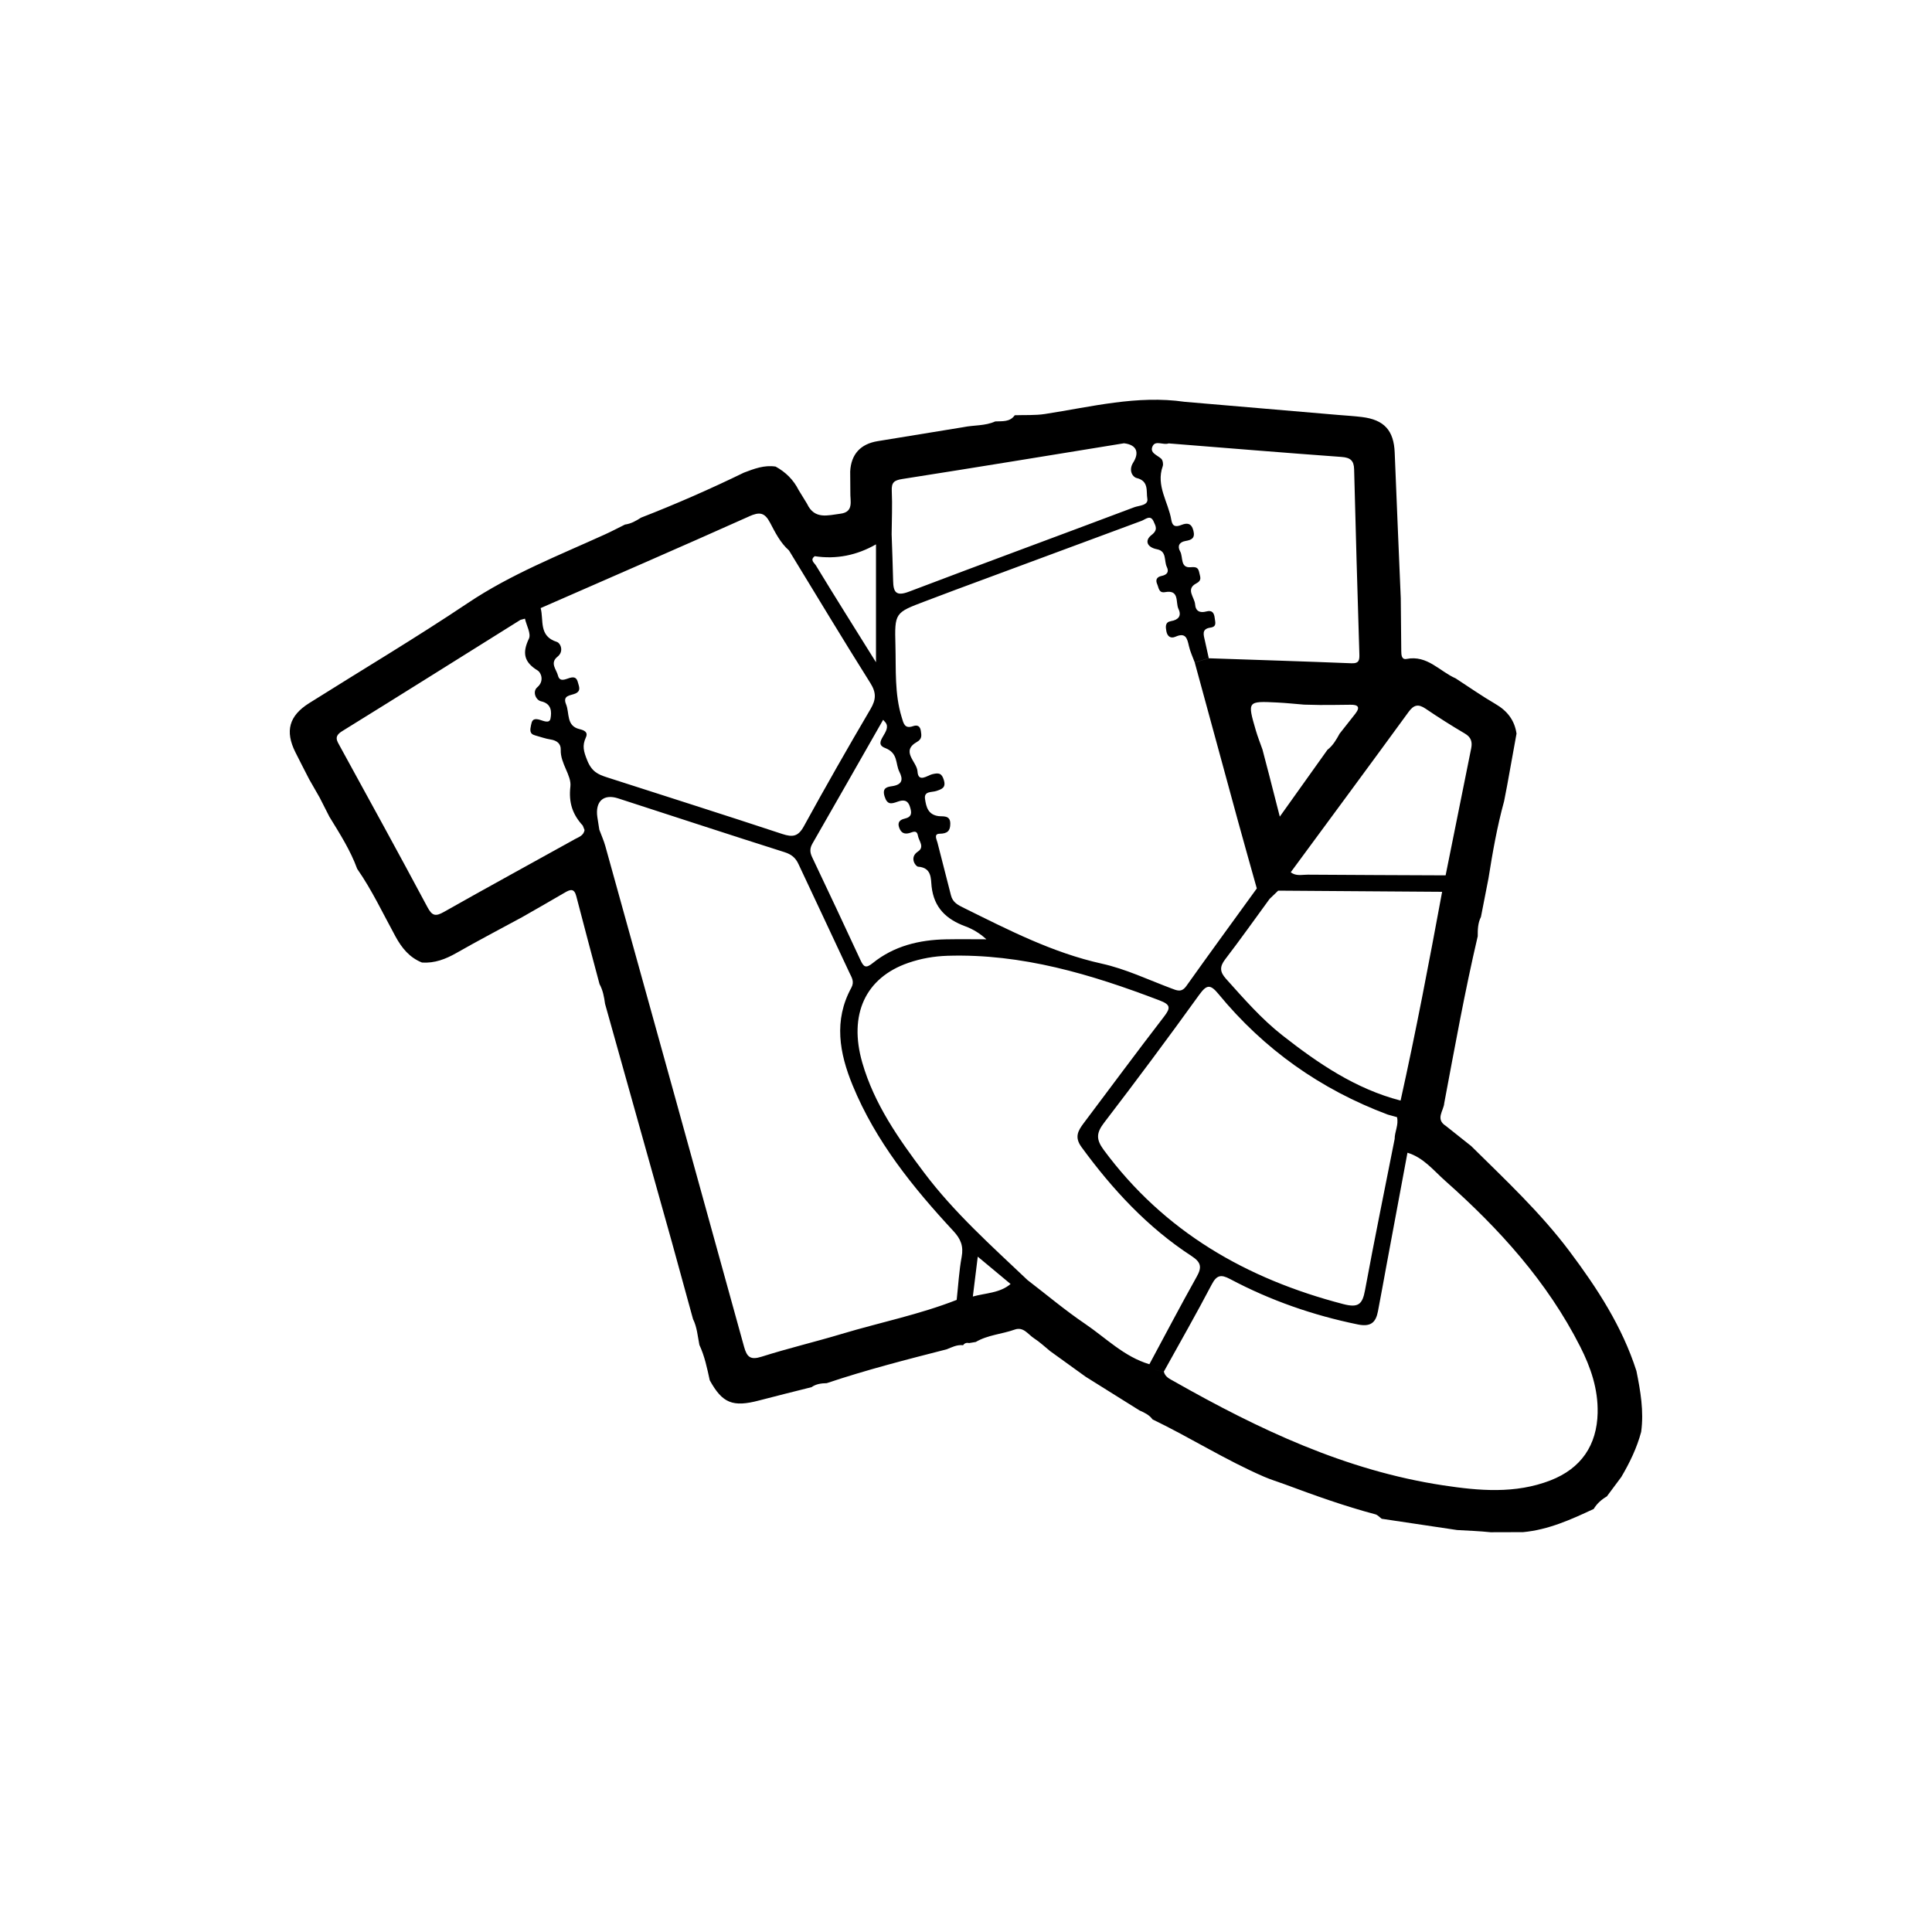 <svg xmlns="http://www.w3.org/2000/svg" height="100" width="100"><path clip-rule="evenodd" d="M84.7 70.957c-.736-2.298-2.03-4.282-3.463-6.192-1.5-1.999-3.32-3.697-5.087-5.444l-1.308-1.04c-.569-.357-.113-.789-.087-1.189.544-2.884 1.062-5.774 1.732-8.632-.002-.344.006-.686.167-1.003l.389-1.991c.213-1.344.448-2.683.809-3.996l.159-.824.484-2.676c-.104-.697-.482-1.179-1.093-1.534-.704-.41-1.374-.88-2.058-1.324-.833-.365-1.466-1.215-2.538-1.006-.265.052-.274-.211-.277-.407l-.026-2.731c-.105-2.514-.215-5.028-.314-7.542-.045-1.144-.542-1.7-1.696-1.841-.412-.051-.827-.074-1.24-.109l-7.936-.678c-2.462-.357-4.837.262-7.236.631-.51.078-1.038.045-1.558.064-.255.363-.647.3-1.011.32-.529.24-1.11.184-1.662.299l-4.424.722c-.886.145-1.374.675-1.421 1.57l.008 1.08c-.016.436.197 1.017-.513 1.105-.635.079-1.343.32-1.728-.514l-.434-.708c-.27-.535-.673-.932-1.193-1.217-.584-.09-1.111.112-1.639.313-1.743.848-3.517 1.627-5.323 2.329-.259.166-.523.318-.835.359-.344.17-.683.35-1.033.509-2.411 1.096-4.875 2.061-7.102 3.554-2.688 1.802-5.474 3.456-8.214 5.182-1.041.656-1.255 1.446-.711 2.539.234.468.475.933.714 1.399l.541.945.506.994c.533.871 1.086 1.731 1.438 2.697.769 1.105 1.339 2.324 1.982 3.5.329.602.727 1.092 1.374 1.351.653.042 1.223-.177 1.786-.498 1.117-.638 2.257-1.233 3.388-1.847.741-.425 1.485-.845 2.22-1.278.284-.167.484-.226.591.188.392 1.519.801 3.034 1.203 4.55.175.318.238.667.286 1.021 1.155 4.121 2.311 8.242 3.467 12.364l1.085 3.95c.211.423.241.889.331 1.341.273.582.4 1.208.536 1.83.657 1.191 1.19 1.405 2.557 1.045.901-.238 1.807-.459 2.711-.688.236-.168.509-.201.788-.207 2.041-.687 4.126-1.219 6.21-1.753.269-.108.53-.245.835-.212l.01.004c.079-.113.186-.145.317-.115l.34-.056c.624-.367 1.353-.404 2.019-.642.454-.162.69.254.998.452.297.191.557.439.832.662l1.841 1.328 2.791 1.746c.253.111.501.228.67.461 1.948.939 3.779 2.104 5.767 2.965.347.151.712.262 1.069.392 1.548.575 3.1 1.134 4.698 1.557.121.032.219.152.328.23l3.902.583c.577.034 1.159.053 1.736.114l1.681-.005c1.31-.122 2.485-.653 3.654-1.201.167-.28.403-.486.68-.649l.749-1.006c.434-.737.805-1.502 1.027-2.332.147-1.07-.035-2.116-.246-3.16zm-12.207-13.992c-2.327-.603-4.259-1.919-6.115-3.374-1.093-.858-1.998-1.901-2.921-2.929-.318-.354-.338-.622-.043-1.006.788-1.028 1.538-2.087 2.303-3.133h.001l.441-.423 8.485.06.091-.426-.091.426c-.669 3.612-1.352 7.22-2.15 10.805zm-.307 1.993c-.515 2.608-1.05 5.213-1.533 7.826-.134.723-.339.92-1.125.716-5.017-1.305-9.27-3.747-12.4-7.982-.41-.555-.377-.887.023-1.41 1.67-2.179 3.311-4.383 4.916-6.611.387-.536.574-.566.996-.054 2.358 2.869 5.291 4.946 8.769 6.249l.476.131c.097.393-.122.752-.121 1.135zm-6.53-18.974l-.31-1.187c-.117-.333-.249-.662-.347-1-.44-1.508-.436-1.512 1.113-1.435.464.023.926.073 1.389.11l.824.018c.522-.003 1.045-.001 1.567-.012.394-.008.532.112.259.465l-.813 1.031c-.169.309-.343.614-.629.835l-2.467 3.46-.585-2.285zm7.251-3.134c.273-.373.505-.424.882-.168.664.45 1.343.881 2.035 1.288.323.19.391.433.325.762l-1.324 6.576c-2.379-.01-4.757-.018-7.136-.035-.295-.002-.612.091-.88-.126 2.035-2.764 4.075-5.522 6.097-8.295zm-12.41-13.899c2.979.237 5.958.484 8.939.7.455.033.642.186.653.638.082 3.183.171 6.366.271 9.549.01.323-.004.509-.412.493-2.46-.098-4.921-.175-7.382-.259l-.726.219c.745 2.732 1.488 5.466 2.235 8.197.32 1.167.651 2.332.977 3.498-1.218 1.682-2.443 3.358-3.647 5.05-.25.351-.483.234-.783.121-1.191-.446-2.361-1.006-3.592-1.278-2.55-.564-4.827-1.742-7.131-2.88-.304-.15-.586-.282-.678-.659l-.7-2.735c-.035-.146-.207-.447.116-.451.398-.005.553-.145.55-.528-.003-.451-.39-.353-.61-.384-.552-.075-.639-.495-.698-.889-.062-.418.354-.333.589-.413.277-.095.506-.165.386-.563-.109-.363-.262-.386-.604-.303-.24.058-.725.461-.76-.147-.03-.505-.891-1.037-.022-1.529.267-.151.228-.342.196-.561-.036-.242-.165-.335-.408-.25-.443.156-.491-.16-.586-.467-.372-1.216-.289-2.47-.322-3.713-.046-1.693-.031-1.693 1.537-2.285l1.553-.586c3.216-1.194 6.432-2.388 9.65-3.577.204-.076.46-.339.625.036.099.229.24.427-.107.695-.374.288-.241.639.281.74.518.1.355.601.508.916.133.274-.01.411-.275.466-.244.051-.324.2-.223.426.083.185.077.471.41.411.759-.137.53.537.691.87.173.359-.003.566-.388.631-.308.052-.281.288-.24.518.05.278.227.398.476.288.525-.232.604.087.692.482.064.291.199.567.302.85l.726-.219-.196-.888c-.059-.291-.208-.626.281-.695.348-.049.246-.279.222-.499-.03-.273-.143-.416-.428-.338-.336.092-.562-.014-.586-.366-.026-.365-.508-.79.064-1.087.299-.156.199-.326.155-.541-.053-.262-.139-.322-.442-.295-.562.051-.387-.528-.551-.817-.154-.271-.049-.486.275-.541.314-.053.512-.142.409-.541-.1-.39-.329-.404-.616-.291-.291.116-.469.091-.526-.259-.153-.923-.806-1.765-.445-2.777.04-.111.003-.315-.077-.39-.209-.192-.62-.304-.443-.656.156-.312.561-.028.836-.14-.675-.218-1.352-.21-2.028-.074.677-.136 1.353-.144 2.028.074zm-14.673 14.433c.392.467-.716 1.06-.013 1.331.691.268.527.81.74 1.23.208.408.149.667-.37.747-.234.036-.537.067-.397.524.138.452.35.396.669.282.28-.101.526-.118.646.261.101.315.106.528-.277.615-.243.055-.387.191-.275.48.098.254.255.334.515.268.167-.042.391-.196.449.132.048.275.362.584 0 .823-.464.306-.118.774.011.783.714.052.654.625.697 1.02.122 1.107.764 1.703 1.742 2.065.382.142.74.349 1.093.673-.695 0-1.389-.011-2.084.002-1.389.026-2.698.342-3.798 1.23-.361.292-.471.197-.635-.157-.825-1.783-1.662-3.56-2.505-5.334-.117-.247-.119-.453.018-.692 1.211-2.11 2.415-4.225 3.661-6.409l.112.126zm.334-11.976c-.02-.434.12-.548.541-.614 3.83-.599 7.654-1.229 11.48-1.85.688.083.789.504.474 1.001-.25.395-.037.745.181.798.65.155.484.703.551 1.062.067.365-.428.356-.681.452-3.883 1.464-7.78 2.894-11.66 4.369-.67.255-.805.016-.816-.565-.016-.803-.051-1.606-.077-2.408.006-.748.042-1.498.007-2.244zm-.817 2.769v6.101c-.502-.803-1.047-1.672-1.588-2.543-.509-.82-1.021-1.639-1.52-2.465-.083-.138-.326-.286-.062-.481 1.129.171 2.183-.049 3.17-.613zm-6.572-1.448c.544-.243.807-.212 1.092.33.266.507.53 1.038.977 1.432 1.399 2.291 2.78 4.592 4.211 6.863.314.499.299.852.01 1.345-1.179 2.006-2.333 4.027-3.451 6.068-.293.536-.58.577-1.119.399-3.02-.999-6.055-1.957-9.083-2.935-.452-.146-.778-.293-1.011-.874-.189-.471-.268-.755-.071-1.186.129-.281-.086-.373-.331-.432-.694-.168-.507-.831-.693-1.282-.2-.483.243-.45.489-.563.294-.137.182-.352.126-.564-.059-.224-.155-.316-.413-.246-.21.057-.53.253-.623-.123-.076-.309-.436-.641-.019-.974.34-.272.155-.701-.041-.763-.948-.3-.666-1.121-.835-1.749 3.598-1.576 7.203-3.139 10.788-4.745zm-9.037 16.72c-2.248 1.25-4.508 2.48-6.747 3.748-.436.247-.613.221-.86-.242-1.486-2.783-3.006-5.546-4.521-8.312-.168-.305-.335-.525.103-.796 3.085-1.907 6.154-3.84 9.23-5.762l.234-.063c.079.35.327.781.205 1.035-.355.745-.253 1.22.462 1.654.152.092.359.53-.029.863-.263.225-.076.665.197.725.567.126.545.574.489.888-.055.309-.423.091-.64.048-.283-.055-.327.089-.37.303-.045.23-.094.444.212.526.267.072.53.171.801.212.326.05.538.218.526.534-.026.705.565 1.324.499 1.897-.096.854.116 1.447.642 2.027l.091.227c-.047.3-.315.369-.525.486zm19.787 23.833c-1.931.759-3.967 1.166-5.948 1.76-1.377.414-2.779.745-4.149 1.18-.579.184-.762.022-.91-.517-2.382-8.639-4.78-17.273-7.179-25.908-.081-.291-.207-.568-.312-.852l-.102-.652c-.118-.814.32-1.214 1.073-.97 2.87.93 5.737 1.873 8.614 2.785.355.113.569.285.72.609.878 1.881 1.769 3.756 2.644 5.638.109.235.269.451.094.772-.922 1.688-.617 3.382.068 5.049 1.189 2.894 3.12 5.285 5.221 7.548.375.404.526.779.423 1.33-.136.732-.176 1.482-.258 2.225.223.025.436 0 .638-.078-.202.078-.415.103-.638.078zm.835-.174l.255-2.063 1.699 1.415c-.565.476-1.291.463-1.953.648zm2.067-.656l.075.001-.075-.001zm3.734 2.063c-1.028-.696-1.983-1.502-2.971-2.259-1.867-1.772-3.792-3.487-5.352-5.56-1.322-1.757-2.579-3.543-3.199-5.689-.72-2.493.158-4.401 2.382-5.169.655-.226 1.329-.345 2.034-.367 3.846-.118 7.431.959 10.968 2.31.573.218.585.383.231.842-1.404 1.821-2.77 3.672-4.154 5.509-.296.394-.492.727-.114 1.243 1.6 2.188 3.416 4.154 5.699 5.64.489.319.539.577.265 1.063-.84 1.499-1.637 3.022-2.452 4.535-1.308-.387-2.251-1.363-3.339-2.099zm26.539 4.608c-.037 1.683-.855 2.884-2.438 3.5-1.828.71-3.703.54-5.568.257-5.038-.764-9.55-2.903-13.927-5.386-.216-.122-.455-.22-.521-.498-.202-.036-.417-.046-.577-.164.16.118.375.127.577.163.83-1.499 1.68-2.987 2.475-4.504.258-.493.478-.54.953-.288 2.085 1.108 4.292 1.875 6.61 2.35.675.138.934-.101 1.045-.682.157-.811.301-1.625.452-2.438l1.075-5.768c.829.249 1.352.921 1.958 1.459 2.795 2.478 5.281 5.218 6.986 8.583.54 1.066.926 2.183.899 3.416z"/></svg>